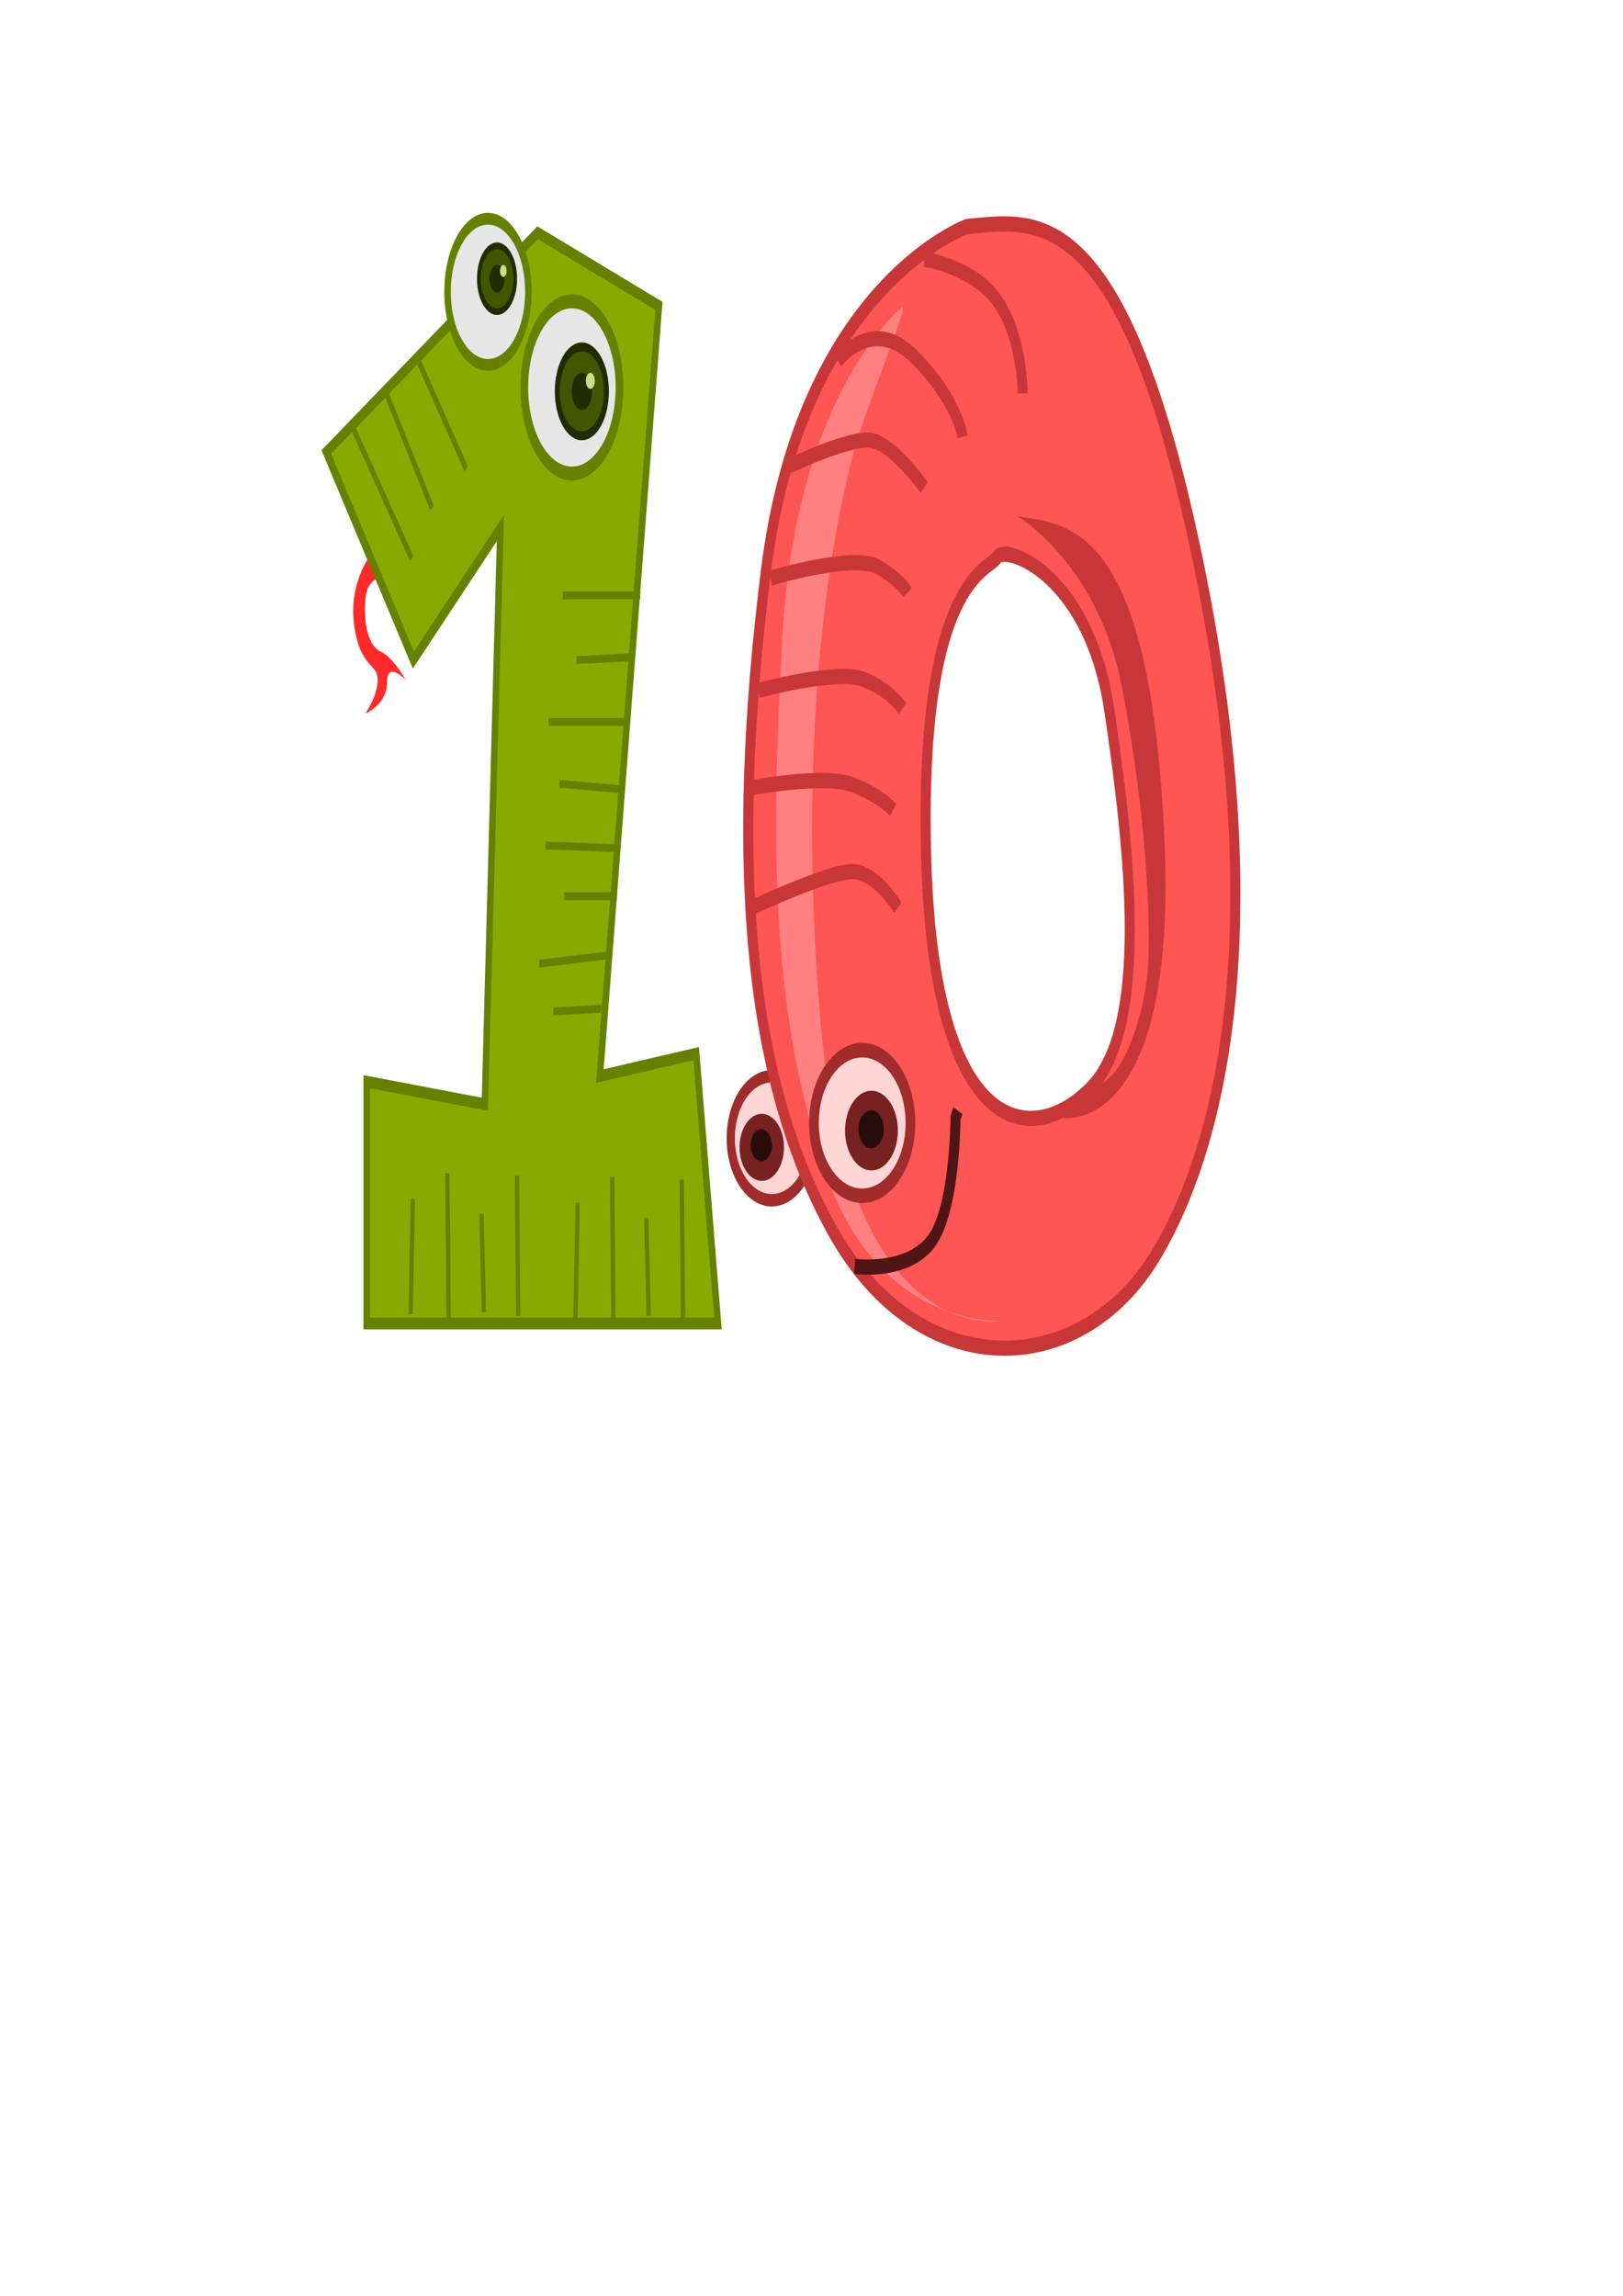 <?xml version="1.0" encoding="UTF-8" standalone="no"?>
<!-- Created with Inkscape (http://www.inkscape.org/) -->

<svg
   xmlns:dc="http://purl.org/dc/elements/1.1/"
   xmlns:cc="http://creativecommons.org/ns#"
   xmlns:rdf="http://www.w3.org/1999/02/22-rdf-syntax-ns#"
   xmlns:svg="http://www.w3.org/2000/svg"
   xmlns="http://www.w3.org/2000/svg"
   xmlns:sodipodi="http://sodipodi.sourceforge.net/DTD/sodipodi-0.dtd"
   xmlns:inkscape="http://www.inkscape.org/namespaces/inkscape"
   width="210mm"
   height="297mm"
   id="svg4266"
   version="1.1"
   inkscape:version="0.91 r13725"
   sodipodi:docname="animal_number_10.svg">
  <defs
     id="defs3">
    <inkscape:perspective
       sodipodi:type="inkscape:persp3d"
       inkscape:vp_x="0 : 526.18109 : 1"
       inkscape:vp_y="0 : 1000 : 0"
       inkscape:vp_z="744.09448 : 526.18109 : 1"
       inkscape:persp3d-origin="372.04724 : 350.78739 : 1"
       id="perspective4272" />
    <inkscape:perspective
       id="perspective4282"
       inkscape:persp3d-origin="0.5 : 0.33333333 : 1"
       inkscape:vp_z="1 : 0.5 : 1"
       inkscape:vp_y="0 : 1000 : 0"
       inkscape:vp_x="0 : 0.5 : 1"
       sodipodi:type="inkscape:persp3d" />
    <filter
       style="color-interpolation-filters:sRGB"
       inkscape:collect="always"
       id="filter5109">
      <feGaussianBlur
         inkscape:collect="always"
         stdDeviation="2.519"
         id="feGaussianBlur5111" />
    </filter>
    <filter
       style="color-interpolation-filters:sRGB"
       inkscape:collect="always"
       id="filter5207"
       x="-0.178"
       width="1.356"
       y="-0.066"
       height="1.132">
      <feGaussianBlur
         inkscape:collect="always"
         stdDeviation="3.259"
         id="feGaussianBlur5209" />
    </filter>
  </defs>
  <sodipodi:namedview
     inkscape:document-units="mm"
     id="base"
     pagecolor="#ffffff"
     bordercolor="#666666"
     borderopacity="1.0"
     inkscape:pageopacity="0.0"
     inkscape:pageshadow="2"
     inkscape:zoom="0.98994949"
     inkscape:cx="234.05392"
     inkscape:cy="558.312"
     inkscape:current-layer="layer1"
     showgrid="false"
     inkscape:window-width="1536"
     inkscape:window-height="803"
     inkscape:window-x="-8"
     inkscape:window-y="-8"
     inkscape:window-maximized="1" />
  <g
     inkscape:label="Layer 1"
     inkscape:groupmode="layer"
     id="layer1">
    <g
       id="g4215"
       transform="matrix(1.036,0,0,2.058,-9.717,-169.27)">
      <g
         transform="matrix(1.027,0,0,0.935,25.514,-44.974)"
         id="g3226">
        <path
           inkscape:connector-curvature="0"
           style="fill:#ff2a2a;fill-rule:evenodd;stroke:none"
           d="m 154.286,277.362 c 0,0 -10,7.143 -7.143,17.857 2.857,10.714 10.714,9.286 10.714,13.571 0,4.286 -5.714,8.571 -5.714,8.571 0,0 10,-2.143 10,-7.857 0,-5.714 8.571,-0.714 8.571,-0.714 0,0 -5.714,-5.714 -11.429,-7.143 -5.714,-1.429 -7.857,-7.143 -7.143,-12.857 0.714,-5.714 6.429,-5.714 6.429,-5.714 l -4.286,-5.714 z"
           id="path3159" />
        <path
           inkscape:connector-curvature="0"
           style="fill:#88aa00;fill-rule:evenodd;stroke:#668000;stroke-width:3;stroke-linecap:butt;stroke-linejoin:miter;stroke-miterlimit:4;stroke-dasharray:none;stroke-opacity:1"
           d="m 134.286,250.934 40,52.857 40,-33.571 -7.143,146.429 -54.286,-5.714 0,61.429 161.429,0 -10,-68.571 L 260,409.505 287.143,213.791 231.429,195.219 134.286,250.934 Z"
           id="path2383"
           sodipodi:nodetypes="cccccccccccc" />
        <circle
           r="18.571"
           cy="223.076"
           cx="216.429"
           style="fill:#e6e6e6;fill-opacity:1;stroke:#668000;stroke-width:3;stroke-miterlimit:4;stroke-dasharray:none;stroke-dashoffset:0;stroke-opacity:1"
           id="path3155"
           transform="translate(-7.857,-12.857)" />
        <circle
           r="18.571"
           cy="223.076"
           cx="216.429"
           style="fill:#e6e6e6;fill-opacity:1;stroke:#668000;stroke-width:3;stroke-miterlimit:4;stroke-dasharray:none;stroke-dashoffset:0;stroke-opacity:1"
           id="path3157"
           transform="matrix(1.178,0,0,1.178,-7.796,-28.265)" />
        <path
           inkscape:connector-curvature="0"
           style="fill:none;stroke:#668000;stroke-width:2;stroke-linecap:butt;stroke-linejoin:miter;stroke-miterlimit:4;stroke-dasharray:none;stroke-opacity:1"
           d="m 145.714,243.791 27.857,34.286"
           id="path3161" />
        <path
           inkscape:connector-curvature="0"
           style="fill:none;stroke:#668000;stroke-width:2;stroke-linecap:butt;stroke-linejoin:miter;stroke-miterlimit:4;stroke-dasharray:none;stroke-opacity:1"
           d="m 160.714,234.505 22.143,30.714"
           id="path3163" />
        <path
           inkscape:connector-curvature="0"
           style="fill:none;stroke:#668000;stroke-width:2;stroke-linecap:butt;stroke-linejoin:miter;stroke-miterlimit:4;stroke-dasharray:none;stroke-opacity:1"
           d="m 175.714,226.648 22.857,28.571"
           id="path3165" />
        <path
           inkscape:connector-curvature="0"
           style="fill:none;stroke:#668000;stroke-width:2;stroke-linecap:butt;stroke-linejoin:miter;stroke-miterlimit:4;stroke-dasharray:none;stroke-opacity:1"
           d="m 242.857,287.362 c 2.857,0 35.714,0 35.714,0"
           id="path3167" />
        <path
           inkscape:connector-curvature="0"
           style="fill:none;stroke:#668000;stroke-width:2;stroke-linecap:butt;stroke-linejoin:miter;stroke-miterlimit:4;stroke-dasharray:none;stroke-opacity:1"
           d="m 249.286,303.791 25,-0.714 0,0 0,0"
           id="path3169" />
        <path
           inkscape:connector-curvature="0"
           style="fill:none;stroke:#668000;stroke-width:2;stroke-linecap:butt;stroke-linejoin:miter;stroke-miterlimit:4;stroke-dasharray:none;stroke-opacity:1"
           d="m 236.429,319.505 37.143,0"
           id="path3171" />
        <path
           inkscape:connector-curvature="0"
           style="fill:none;stroke:#668000;stroke-width:2;stroke-linecap:butt;stroke-linejoin:miter;stroke-miterlimit:4;stroke-dasharray:none;stroke-opacity:1"
           d="m 241.429,335.219 29.286,1.429"
           id="path3173" />
        <path
           inkscape:connector-curvature="0"
           style="fill:none;stroke:#668000;stroke-width:2;stroke-linecap:butt;stroke-linejoin:miter;stroke-miterlimit:4;stroke-dasharray:none;stroke-opacity:1"
           d="m 235,350.934 c 3.571,0 34.286,0.714 34.286,0.714 l 0,0 0,0"
           id="path3175" />
        <path
           inkscape:connector-curvature="0"
           style="fill:none;stroke:#668000;stroke-width:2;stroke-linecap:butt;stroke-linejoin:miter;stroke-miterlimit:4;stroke-dasharray:none;stroke-opacity:1"
           d="m 243.571,363.791 24.286,0"
           id="path3177" />
        <path
           inkscape:connector-curvature="0"
           style="fill:none;stroke:#668000;stroke-width:2;stroke-linecap:butt;stroke-linejoin:miter;stroke-miterlimit:4;stroke-dasharray:none;stroke-opacity:1"
           d="m 232.143,380.934 32.143,-2.143"
           id="path3179" />
        <path
           inkscape:connector-curvature="0"
           style="fill:none;stroke:#668000;stroke-width:2;stroke-linecap:butt;stroke-linejoin:miter;stroke-miterlimit:4;stroke-dasharray:none;stroke-opacity:1"
           d="m 238.571,393.076 22.143,-0.714"
           id="path3181" />
        <g
           id="g3189"
           transform="matrix(0.851,0,0,0.851,3.179,9.304)">
          <circle
             r="9.821"
             cy="232.184"
             cx="246.25"
             id="path3183"
             style="fill:#445500;fill-opacity:1;stroke:#222b00;stroke-width:2;stroke-miterlimit:4;stroke-dasharray:none;stroke-dashoffset:0;stroke-opacity:1" />
          <circle
             r="4.107"
             cy="232.184"
             cx="246.25"
             id="path3185"
             style="fill:#222b00;fill-opacity:1;stroke:none" />
          <circle
             r="1.786"
             cy="228.791"
             cx="249.643"
             transform="translate(0,1.071)"
             id="path3187"
             style="fill:#cdde87;fill-opacity:1;stroke:none" />
        </g>
        <g
           id="g3194"
           transform="matrix(1.149,0,0,1.149,-31.215,-31.268)">
          <circle
             r="9.821"
             cy="232.184"
             cx="246.25"
             id="path3196"
             style="fill:#445500;fill-opacity:1;stroke:#222b00;stroke-width:2;stroke-miterlimit:4;stroke-dasharray:none;stroke-dashoffset:0;stroke-opacity:1" />
          <circle
             r="4.107"
             cy="232.184"
             cx="246.25"
             id="path3198"
             style="fill:#222b00;fill-opacity:1;stroke:none" />
          <circle
             r="1.786"
             cy="228.791"
             cx="249.643"
             transform="translate(0,1.071)"
             id="path3200"
             style="fill:#cdde87;fill-opacity:1;stroke:none" />
        </g>
        <path
           inkscape:connector-curvature="0"
           style="fill:none;stroke:#668000;stroke-width:2;stroke-linecap:butt;stroke-linejoin:miter;stroke-miterlimit:4;stroke-dasharray:none;stroke-opacity:1"
           d="m 297.643,435.766 c 0.047,2.857 0.593,35.709 0.593,35.709"
           id="path3202" />
        <path
           inkscape:connector-curvature="0"
           style="fill:none;stroke:#668000;stroke-width:2;stroke-linecap:butt;stroke-linejoin:miter;stroke-miterlimit:4;stroke-dasharray:none;stroke-opacity:1"
           d="m 281.323,445.497 1.129,24.985 0,0 0,0"
           id="path3204" />
        <path
           inkscape:connector-curvature="0"
           style="fill:none;stroke:#668000;stroke-width:2;stroke-linecap:butt;stroke-linejoin:miter;stroke-miterlimit:4;stroke-dasharray:none;stroke-opacity:1"
           d="m 265.65,435.176 0.617,37.138"
           id="path3206" />
        <path
           inkscape:connector-curvature="0"
           style="fill:none;stroke:#668000;stroke-width:2;stroke-linecap:butt;stroke-linejoin:miter;stroke-miterlimit:4;stroke-dasharray:none;stroke-opacity:1"
           d="m 249.768,441.699 -0.942,29.305"
           id="path3208" />
        <path
           inkscape:connector-curvature="0"
           id="path3218"
           d="m 221.881,434.756 c 0.047,2.857 0.593,35.709 0.593,35.709"
           style="fill:none;stroke:#668000;stroke-width:2;stroke-linecap:butt;stroke-linejoin:miter;stroke-miterlimit:4;stroke-dasharray:none;stroke-opacity:1" />
        <path
           inkscape:connector-curvature="0"
           id="path3220"
           d="m 205.562,444.487 1.129,24.985 0,0 0,0"
           style="fill:none;stroke:#668000;stroke-width:2;stroke-linecap:butt;stroke-linejoin:miter;stroke-miterlimit:4;stroke-dasharray:none;stroke-opacity:1" />
        <path
           inkscape:connector-curvature="0"
           id="path3222"
           d="m 189.889,434.166 0.617,37.138"
           style="fill:none;stroke:#668000;stroke-width:2;stroke-linecap:butt;stroke-linejoin:miter;stroke-miterlimit:4;stroke-dasharray:none;stroke-opacity:1" />
        <path
           inkscape:connector-curvature="0"
           id="path3224"
           d="m 174.007,440.688 -0.942,29.305"
           style="fill:none;stroke:#668000;stroke-width:2;stroke-linecap:butt;stroke-linejoin:miter;stroke-miterlimit:4;stroke-dasharray:none;stroke-opacity:1" />
      </g>
      <g
         transform="matrix(1.586,0,0,1.205,-136.619,-845.371)"
         id="g5241">
        <circle
           r="15"
           cy="979.505"
           cx="341.429"
           transform="matrix(0.815,0,0,0.815,43.508,195.937)"
           id="path5213"
           style="fill:#ffd5d5;fill-opacity:1;stroke:#a02c2c;stroke-width:3;stroke-miterlimit:4;stroke-dasharray:none;stroke-dashoffset:0;stroke-opacity:1" />
        <circle
           r="7.857"
           cy="985.934"
           cx="347.857"
           transform="matrix(0.841,0,0,0.841,26.234,166.853)"
           id="path5219"
           style="fill:#782121;fill-opacity:1;stroke:none" />
        <circle
           r="7.857"
           cy="985.934"
           cx="347.857"
           style="fill:#280b0b;fill-opacity:1;stroke:none"
           id="path5221"
           transform="matrix(0.401,0,0,0.401,179.14,600.236)" />
        <path
           inkscape:connector-curvature="0"
           style="fill:#ff5555;fill-rule:evenodd;stroke:#c83737;stroke-width:3;stroke-linecap:butt;stroke-linejoin:miter;stroke-miterlimit:4;stroke-dasharray:none;stroke-opacity:1"
           d="m 389.531,813.969 c -3.364,0.06 -6.605,0.317 -9.719,0.5 0,0 -49.263,11.734 -59.812,68 -10.55,56.266 -5.851,99.648 19.938,130.125 25.789,30.477 73.853,29.304 96.125,4.687 22.272,-24.616 33.991,-70.34 11.719,-139.5 -18.792,-58.354 -40.084,-64.135 -58.25,-63.812 z m 1.156,65.125 c 6.27,-0.256 26.259,6.979 31.562,30.844 6.061,27.274 12.12,62.628 -6.062,74.75 -18.183,12.122 -46.48,8.079 -48.5,-46.469 -2.02,-54.548 19.198,-56.068 21.219,-58.594 0.253,-0.316 0.886,-0.495 1.781,-0.531 z"
           id="path5066" />
        <path
           inkscape:connector-curvature="0"
           style="fill:#ff8080;fill-rule:evenodd;stroke:none;filter:url(#filter5109)"
           d="m 360.714,830.219 c 0,0 -31.429,16.429 -35.714,64.286 -4.286,47.857 -2.143,78.571 13.571,107.857 15.714,29.286 51.429,27.857 51.429,27.857 0,0 -45,5.714 -53.571,-57.857 -8.571,-63.571 5.714,-105.714 11.429,-117.143 5.714,-11.429 14.286,-25 12.857,-25 z"
           id="path5071" />
        <path
           inkscape:connector-curvature="0"
           style="fill:#c83737;fill-rule:evenodd;stroke:none;filter:url(#filter5207)"
           d="m 395,871.648 c 0,0 23.571,9.286 30.714,32.857 7.143,23.571 9.286,47.857 7.857,57.143 -1.429,9.286 -6.429,17.857 -11.429,20.714 -5,2.857 -13.571,7.857 -13.571,7.857 0,0 34.286,3.571 30,-55.714 C 434.286,875.219 412.143,873.076 395,871.648 Z"
           id="path5113" />
        <circle
           r="15"
           cy="979.505"
           cx="341.429"
           style="fill:#ffd5d5;fill-opacity:1;stroke:#a02c2c;stroke-width:3;stroke-miterlimit:4;stroke-dasharray:none;stroke-dashoffset:0;stroke-opacity:1"
           id="path5211"
           transform="matrix(0.957,0,0,0.957,21.923,53.831)" />
        <circle
           r="7.857"
           cy="985.934"
           cx="347.857"
           style="fill:#782121;fill-opacity:1;stroke:none"
           id="path5215"
           transform="translate(3.571,6.786)" />
        <circle
           r="7.857"
           cy="985.934"
           cx="347.857"
           transform="matrix(0.477,0,0,0.477,185.406,522.16)"
           id="path5217"
           style="fill:#280b0b;fill-opacity:1;stroke:none" />
        <path
           inkscape:connector-curvature="0"
           style="fill:none;stroke:#501616;stroke-width:3;stroke-linecap:butt;stroke-linejoin:miter;stroke-miterlimit:4;stroke-dasharray:none;stroke-opacity:1"
           d="m 346.429,1019.505 c 0,0 15.714,1.429 22.857,-5 7.143,-6.428 7.143,-24.286 7.143,-24.286 l 0.714,-1.429"
           id="path5223"
           sodipodi:nodetypes="cscc" />
        <path
           inkscape:connector-curvature="0"
           style="fill:none;stroke:#c83737;stroke-width:3;stroke-linecap:butt;stroke-linejoin:miter;stroke-miterlimit:4;stroke-dasharray:none;stroke-opacity:1"
           d="m 315,925.219 c 0,0 22.143,-2.857 30.714,-0.714 8.571,2.143 12.143,5 12.143,5"
           id="path5225" />
        <path
           inkscape:connector-curvature="0"
           style="fill:none;stroke:#c83737;stroke-width:3;stroke-linecap:butt;stroke-linejoin:miter;stroke-miterlimit:4;stroke-dasharray:none;stroke-opacity:1"
           d="m 317.857,905.934 c 0,0 23.571,-4.286 31.429,-2.143 7.857,2.143 11.429,5.714 11.429,5.714"
           id="path5227" />
        <path
           inkscape:connector-curvature="0"
           style="fill:none;stroke:#c83737;stroke-width:3;stroke-linecap:butt;stroke-linejoin:miter;stroke-miterlimit:4;stroke-dasharray:none;stroke-opacity:1"
           d="m 321.429,883.791 c 0,0 25,-5 32.143,-2.143 7.143,2.857 8.571,5 8.571,5"
           id="path5229" />
        <path
           inkscape:connector-curvature="0"
           style="fill:none;stroke:#c83737;stroke-width:3;stroke-linecap:butt;stroke-linejoin:miter;stroke-miterlimit:4;stroke-dasharray:none;stroke-opacity:1"
           d="m 327.143,861.648 c 0,0 17.857,-5.714 24.286,-5 6.429,0.714 15.714,9.286 15.714,9.286"
           id="path5231" />
        <path
           inkscape:connector-curvature="0"
           style="fill:none;stroke:#c83737;stroke-width:3;stroke-linecap:butt;stroke-linejoin:miter;stroke-miterlimit:4;stroke-dasharray:none;stroke-opacity:1"
           d="m 341.429,840.934 c 0,0 10,-9.286 22.857,-0.714 12.857,8.571 14.286,15.714 14.286,15.714"
           id="path5233" />
        <path
           inkscape:connector-curvature="0"
           style="fill:none;stroke:#c83737;stroke-width:3;stroke-linecap:butt;stroke-linejoin:miter;stroke-miterlimit:4;stroke-dasharray:none;stroke-opacity:1"
           d="m 367.143,820.934 c 0,0 15,1.429 22.143,8.571 7.143,7.143 7.143,17.857 7.143,17.857"
           id="path5235" />
        <path
           inkscape:connector-curvature="0"
           style="fill:none;stroke:#c83737;stroke-width:3;stroke-linecap:butt;stroke-linejoin:miter;stroke-miterlimit:4;stroke-dasharray:none;stroke-opacity:1"
           d="m 315.714,948.791 c 0,0 22.857,-7.143 30,-7.143 7.143,0 13.571,7.143 13.571,7.143"
           id="path5239" />
      </g>
    </g>
  </g>
</svg>
